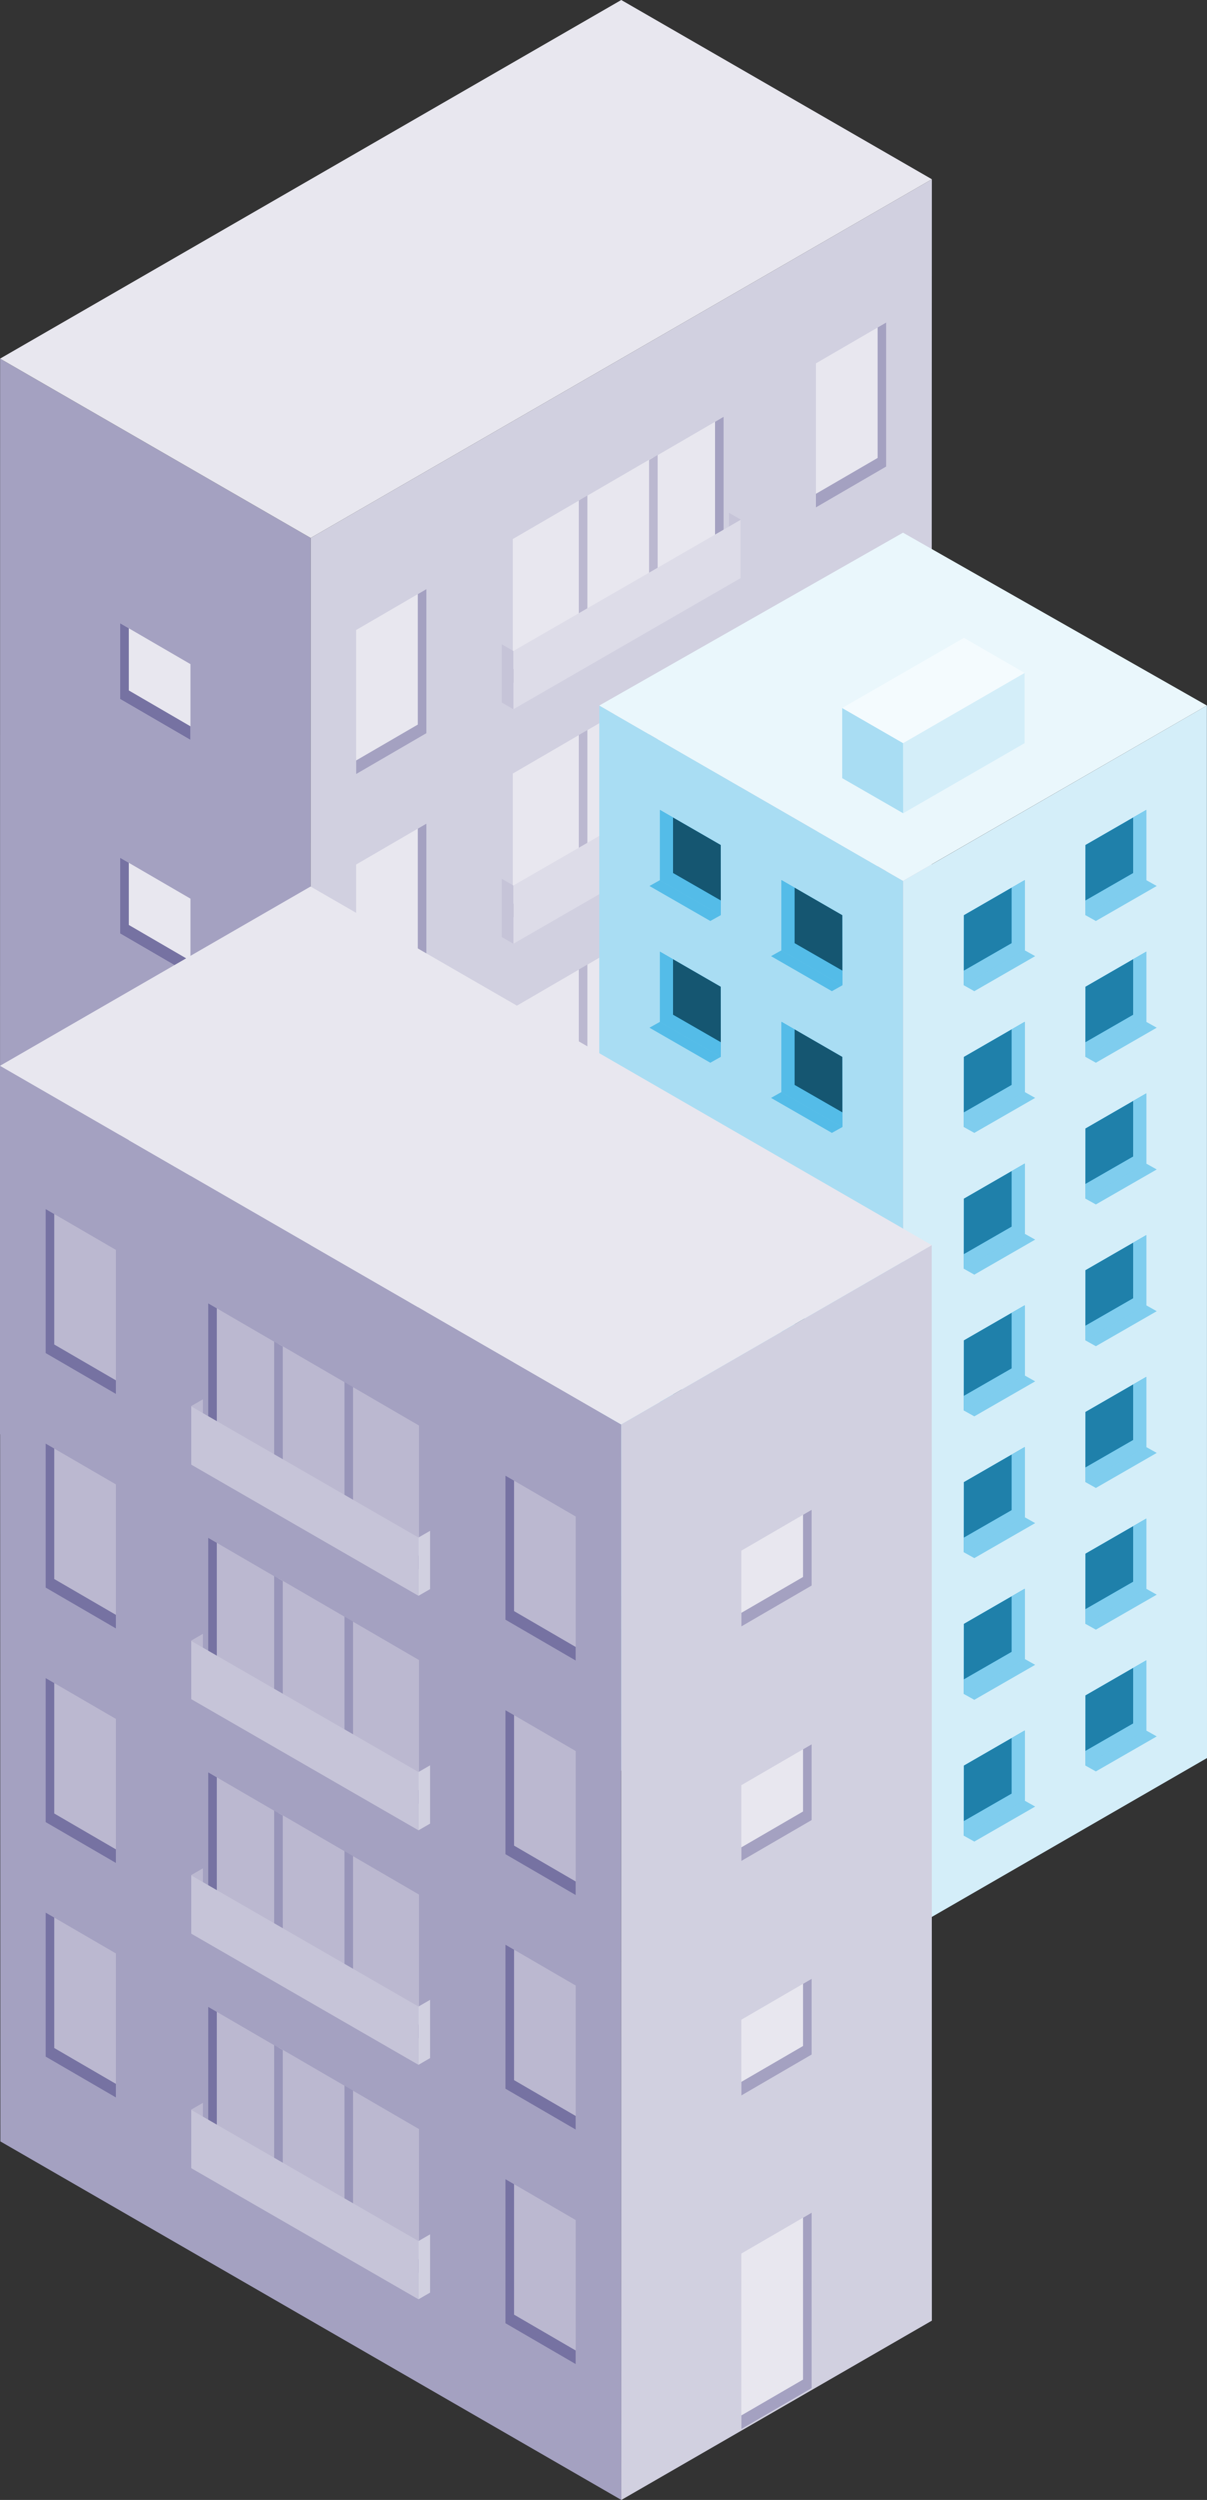 <svg xmlns="http://www.w3.org/2000/svg" viewBox="0 0 319.32 661.36"><rect x="0" y="0" width="319.32" height="661.36" fill="#333333" stroke="none"/><defs><style>.cls-1{fill:#a4a1c1;}.cls-2{fill:#d1d0e0;}.cls-3{fill:#e8e7ef;}.cls-4{fill:#bbb8d0;}.cls-5{fill:#c6c4d8;}.cls-6{fill:#dddce8;}.cls-7{fill:#7672a2;}.cls-8{fill:#d4eef9;}.cls-9{fill:#29abe2;}.cls-10{fill:#7fcdee;}.cls-11{fill:#1f80aa;}.cls-12{fill:#a9ddf3;}.cls-13{fill:#54bce8;}.cls-14{fill:#155671;}.cls-15{fill:#eaf7fc;}.cls-16{fill:#f4fbfe;}.cls-17{fill:#9895b9;}</style></defs><title>Asset 3</title><g id="Layer_2" data-name="Layer 2"><g id="Vrstva_1" data-name="Vrstva 1"><polygon class="cls-1" points="0.03 94.87 0 379.4 82.14 426.82 82.2 142.31 0.03 94.87"/><polygon class="cls-2" points="82.2 142.31 82.14 426.82 246.43 331.98 246.53 47.42 82.2 142.31"/><polygon class="cls-3" points="0.03 94.87 82.2 142.31 246.53 47.42 164.36 0 0.03 94.87"/><polygon class="cls-3" points="94.22 204.78 112.81 193.97 112.81 155.85 94.22 166.67 94.22 204.78"/><polygon class="cls-1" points="110.53 157.18 110.53 191.69 94.22 201.18 94.22 204.78 112.81 193.97 112.81 155.85 110.53 157.18"/><polygon class="cls-3" points="215.86 134.24 234.45 123.43 234.45 85.32 215.86 96.13 215.86 134.24"/><polygon class="cls-1" points="232.18 86.64 232.18 121.15 215.86 130.64 215.86 134.24 234.45 123.43 234.45 85.32 232.18 86.64"/><polygon class="cls-3" points="135.67 180.71 154.26 169.89 154.26 131.78 135.67 142.6 135.67 180.71"/><polygon class="cls-3" points="154.26 169.89 172.85 159.08 172.85 120.97 154.26 131.78 154.26 169.89"/><polygon class="cls-3" points="172.85 159.19 191.44 148.37 191.44 110.26 172.85 121.08 172.85 159.19"/><polygon class="cls-1" points="189.17 111.59 189.17 146.1 135.67 177.11 135.67 180.71 191.44 148.37 191.44 110.26 189.17 111.59"/><polygon class="cls-4" points="171.72 121.69 173.99 120.36 173.99 154.9 171.72 156.22 171.72 121.69"/><polygon class="cls-4" points="153.13 132.41 155.4 131.08 155.4 165.67 153.13 166.99 153.13 132.41"/><polygon class="cls-5" points="192.85 151.08 195.92 152.85 195.92 137.43 192.85 135.66 192.85 151.08"/><polygon class="cls-6" points="195.92 152.95 135.82 187.63 135.82 172.22 195.92 137.53 195.92 152.95"/><polygon class="cls-5" points="132.75 185.86 135.82 187.63 135.82 172.22 132.75 170.45 132.75 185.86"/><polygon class="cls-3" points="94.22 266.82 112.81 256 112.81 217.89 94.22 228.71 94.22 266.82"/><polygon class="cls-1" points="110.53 219.22 110.53 253.73 94.22 263.22 94.22 266.82 112.81 256 112.81 217.89 110.53 219.22"/><polygon class="cls-3" points="215.86 196.28 234.45 185.47 234.45 147.36 215.86 158.17 215.86 196.28"/><polygon class="cls-1" points="232.18 148.68 232.18 183.19 215.86 192.68 215.86 196.28 234.45 185.47 234.45 147.36 232.18 148.68"/><polygon class="cls-3" points="135.67 242.75 154.26 231.93 154.26 193.82 135.67 204.64 135.67 242.75"/><polygon class="cls-3" points="154.26 231.93 172.85 221.12 172.85 183.01 154.26 193.82 154.26 231.93"/><polygon class="cls-3" points="172.85 221.23 191.44 210.41 191.44 172.3 172.85 183.12 172.85 221.23"/><polygon class="cls-1" points="189.17 173.63 189.17 208.14 135.67 239.15 135.67 242.75 191.44 210.41 191.44 172.3 189.17 173.63"/><polygon class="cls-4" points="171.72 183.73 173.99 182.4 173.99 216.93 171.72 218.26 171.72 183.73"/><polygon class="cls-4" points="153.13 194.44 155.4 193.12 155.4 227.71 153.13 229.03 153.13 194.44"/><polygon class="cls-5" points="192.85 213.12 195.92 214.89 195.92 199.47 192.85 197.7 192.85 213.12"/><polygon class="cls-6" points="195.92 214.99 135.82 249.67 135.82 234.26 195.92 199.57 195.92 214.99"/><polygon class="cls-5" points="132.75 247.9 135.82 249.67 135.82 234.26 132.75 232.49 132.75 247.9"/><polygon class="cls-3" points="94.22 328.86 112.81 318.04 112.81 279.93 94.22 290.75 94.22 328.86"/><polygon class="cls-1" points="110.53 281.26 110.53 315.77 94.22 325.26 94.22 328.86 112.81 318.04 112.81 279.93 110.53 281.26"/><polygon class="cls-3" points="215.86 258.32 234.45 247.51 234.45 209.4 215.86 220.21 215.86 258.32"/><polygon class="cls-1" points="232.18 210.72 232.18 245.23 215.86 254.72 215.86 258.32 234.45 247.51 234.45 209.4 232.18 210.72"/><polygon class="cls-3" points="135.67 304.79 154.26 293.97 154.26 255.86 135.67 266.68 135.67 304.79"/><polygon class="cls-3" points="154.26 293.97 172.85 283.16 172.85 245.05 154.26 255.86 154.26 293.97"/><polygon class="cls-3" points="172.85 283.27 191.44 272.45 191.44 234.34 172.85 245.16 172.85 283.27"/><polygon class="cls-1" points="189.17 235.67 189.17 270.18 135.67 301.19 135.67 304.79 191.44 272.45 191.44 234.34 189.17 235.67"/><polygon class="cls-4" points="171.72 245.76 173.99 244.44 173.99 278.97 171.72 280.3 171.72 245.76"/><polygon class="cls-4" points="153.13 256.48 155.4 255.16 155.4 289.75 153.13 291.07 153.13 256.48"/><polygon class="cls-5" points="192.85 275.15 195.92 276.93 195.92 261.51 192.85 259.74 192.85 275.15"/><polygon class="cls-6" points="195.92 277.03 135.82 311.71 135.82 296.29 195.92 261.61 195.92 277.03"/><polygon class="cls-5" points="132.75 309.94 135.82 311.71 135.82 296.29 132.75 294.52 132.75 309.94"/><polygon class="cls-3" points="94.22 390.9 112.81 380.08 112.81 341.97 94.22 352.79 94.22 390.9"/><polygon class="cls-1" points="110.53 343.3 110.53 377.81 94.22 387.3 94.22 390.9 112.81 380.08 112.81 341.97 110.53 343.3"/><polygon class="cls-3" points="215.86 320.36 234.45 309.55 234.45 271.44 215.86 282.25 215.86 320.36"/><polygon class="cls-1" points="232.18 272.76 232.18 307.27 215.86 316.76 215.86 320.36 234.45 309.55 234.45 271.44 232.18 272.76"/><polygon class="cls-3" points="135.67 366.83 154.26 356.01 154.26 317.9 135.67 328.72 135.67 366.83"/><polygon class="cls-3" points="154.26 356.01 172.85 345.2 172.85 307.09 154.26 317.9 154.26 356.01"/><polygon class="cls-3" points="172.85 345.31 191.44 334.49 191.44 296.38 172.85 307.19 172.85 345.31"/><polygon class="cls-1" points="189.17 297.71 189.17 332.21 135.67 363.23 135.67 366.83 191.44 334.49 191.44 296.38 189.17 297.71"/><polygon class="cls-4" points="171.72 307.8 173.99 306.48 173.99 341.01 171.72 342.34 171.72 307.8"/><polygon class="cls-4" points="153.13 318.52 155.4 317.2 155.4 351.79 153.13 353.11 153.13 318.52"/><polygon class="cls-5" points="192.85 337.19 195.92 338.97 195.92 323.55 192.85 321.78 192.85 337.19"/><polygon class="cls-6" points="195.92 339.07 135.82 373.75 135.82 358.33 195.92 323.65 195.92 339.07"/><polygon class="cls-5" points="132.75 371.98 135.82 373.75 135.82 358.33 132.75 356.56 132.75 371.98"/><polygon class="cls-3" points="50.39 408.07 31.8 397.26 31.8 350.84 50.39 361.65 50.39 408.07"/><polygon class="cls-7" points="34.08 352.16 34.08 394.98 50.39 404.47 50.39 408.07 31.8 397.26 31.8 350.84 34.08 352.16"/><polygon class="cls-3" points="50.39 319.82 31.8 309.01 31.8 288.96 50.39 299.78 50.39 319.82"/><polygon class="cls-7" points="34.08 290.29 34.08 306.74 50.39 316.23 50.39 319.82 31.8 309.01 31.8 288.96 34.08 290.29"/><polygon class="cls-3" points="50.39 257.79 31.8 246.97 31.8 226.93 50.39 237.74 50.39 257.79"/><polygon class="cls-7" points="34.08 228.25 34.08 244.7 50.39 254.19 50.39 257.79 31.8 246.97 31.8 226.93 34.08 228.25"/><polygon class="cls-3" points="50.39 195.75 31.8 184.94 31.8 164.89 50.39 175.7 50.39 195.75"/><polygon class="cls-7" points="34.08 166.21 34.08 182.66 50.39 192.15 50.39 195.75 31.8 184.94 31.8 164.89 34.08 166.21"/><polygon class="cls-8" points="319.29 186.65 319.32 465.09 238.94 511.5 238.94 233.04 319.29 186.65"/><polygon class="cls-9" points="303.25 214.27 303.25 232.84 287.14 242.1 287.17 223.55 303.25 214.27"/><polygon class="cls-10" points="299.78 230.95 299.78 216.28 303.25 214.27 303.25 232.84 287.14 242.1 287.15 238.21 299.78 230.95"/><polygon class="cls-11" points="287.15 238.21 287.17 223.55 299.78 216.28 299.78 230.95 287.15 238.21"/><polygon class="cls-10" points="306.02 234.39 289.92 243.65 287.14 242.1 303.25 232.84 306.02 234.39"/><polygon class="cls-9" points="303.25 251.77 303.25 270.33 287.14 279.59 287.17 261.05 303.25 251.77"/><polygon class="cls-10" points="299.78 268.44 299.78 253.77 303.25 251.77 303.25 270.33 287.14 279.59 287.15 275.71 299.78 268.44"/><polygon class="cls-11" points="287.15 275.71 287.17 261.05 299.78 253.77 299.78 268.44 287.15 275.71"/><polygon class="cls-10" points="306.02 271.88 289.92 281.15 287.14 279.59 303.25 270.33 306.02 271.88"/><polygon class="cls-9" points="303.25 289.26 303.25 307.83 287.14 317.09 287.17 298.55 303.25 289.26"/><polygon class="cls-10" points="299.78 305.94 299.78 291.27 303.25 289.26 303.25 307.83 287.14 317.09 287.15 313.2 299.78 305.94"/><polygon class="cls-11" points="287.15 313.2 287.17 298.55 299.78 291.27 299.78 305.94 287.15 313.2"/><polygon class="cls-10" points="306.02 309.38 289.92 318.64 287.14 317.09 303.25 307.83 306.02 309.38"/><polygon class="cls-9" points="303.25 326.76 303.25 345.32 287.14 354.59 287.17 336.04 303.25 326.76"/><polygon class="cls-10" points="299.78 343.44 299.78 328.76 303.25 326.76 303.25 345.32 287.14 354.59 287.15 350.7 299.78 343.44"/><polygon class="cls-11" points="287.15 350.7 287.17 336.04 299.78 328.76 299.78 343.44 287.15 350.7"/><polygon class="cls-10" points="306.02 346.88 289.92 356.14 287.14 354.59 303.25 345.32 306.02 346.88"/><polygon class="cls-9" points="303.25 364.26 303.25 382.82 287.14 392.08 287.17 373.54 303.25 364.26"/><polygon class="cls-10" points="299.78 380.93 299.78 366.26 303.25 364.26 303.25 382.82 287.14 392.08 287.15 388.2 299.78 380.93"/><polygon class="cls-11" points="287.15 388.2 287.17 373.54 299.78 366.26 299.78 380.93 287.15 388.2"/><polygon class="cls-10" points="306.02 384.37 289.92 393.64 287.14 392.08 303.25 382.82 306.02 384.37"/><polygon class="cls-9" points="303.25 401.75 303.25 420.31 287.14 429.58 287.17 411.03 303.25 401.75"/><polygon class="cls-10" points="299.78 418.43 299.78 403.76 303.25 401.75 303.25 420.31 287.14 429.58 287.15 425.69 299.78 418.43"/><polygon class="cls-11" points="287.15 425.69 287.17 411.03 299.78 403.76 299.78 418.43 287.15 425.69"/><polygon class="cls-10" points="306.02 421.87 289.92 431.13 287.14 429.58 303.25 420.31 306.02 421.87"/><polygon class="cls-9" points="303.25 439.25 303.25 457.81 287.14 467.08 287.17 448.53 303.25 439.25"/><polygon class="cls-10" points="299.78 455.92 299.78 441.25 303.25 439.25 303.25 457.81 287.14 467.08 287.15 463.19 299.78 455.92"/><polygon class="cls-11" points="287.15 463.19 287.17 448.53 299.78 441.25 299.78 455.92 287.15 463.19"/><polygon class="cls-10" points="306.02 459.37 289.92 468.63 287.14 467.08 303.25 457.81 306.02 459.37"/><polygon class="cls-9" points="271.09 232.84 271.09 251.4 254.98 260.66 255.01 242.12 271.09 232.84"/><polygon class="cls-10" points="267.62 249.51 267.62 234.84 271.09 232.84 271.09 251.4 254.98 260.66 254.99 256.77 267.62 249.51"/><polygon class="cls-11" points="254.99 256.77 255.01 242.12 267.62 234.84 267.62 249.51 254.99 256.77"/><polygon class="cls-10" points="273.86 252.95 257.76 262.22 254.98 260.66 271.09 251.4 273.86 252.95"/><polygon class="cls-9" points="271.09 270.33 271.09 288.89 254.98 298.16 255.01 279.61 271.09 270.33"/><polygon class="cls-10" points="267.62 287.01 267.62 272.33 271.09 270.33 271.09 288.89 254.98 298.16 254.99 294.27 267.62 287.01"/><polygon class="cls-11" points="254.99 294.27 255.01 279.61 267.62 272.33 267.62 287.01 254.99 294.27"/><polygon class="cls-10" points="273.86 290.45 257.76 299.71 254.98 298.16 271.09 288.89 273.86 290.45"/><polygon class="cls-9" points="271.09 307.83 271.09 326.39 254.98 335.65 255.01 317.11 271.09 307.83"/><polygon class="cls-10" points="267.62 324.5 267.62 309.83 271.09 307.83 271.09 326.39 254.98 335.65 254.99 331.77 267.62 324.5"/><polygon class="cls-11" points="254.99 331.77 255.01 317.11 267.62 309.83 267.62 324.5 254.99 331.77"/><polygon class="cls-10" points="273.86 327.94 257.76 337.21 254.98 335.65 271.09 326.39 273.86 327.94"/><polygon class="cls-9" points="271.09 345.32 271.09 363.88 254.98 373.15 255.01 354.6 271.09 345.32"/><polygon class="cls-10" points="267.62 362 267.62 347.33 271.09 345.32 271.09 363.88 254.98 373.15 254.99 369.26 267.62 362"/><polygon class="cls-11" points="254.99 369.26 255.01 354.6 267.62 347.33 267.62 362 254.99 369.26"/><polygon class="cls-10" points="273.86 365.44 257.76 374.7 254.98 373.15 271.09 363.88 273.86 365.44"/><polygon class="cls-9" points="271.09 382.82 271.09 401.38 254.98 410.65 255.01 392.1 271.09 382.82"/><polygon class="cls-10" points="267.62 399.5 267.62 384.82 271.09 382.82 271.09 401.38 254.98 410.65 254.99 406.76 267.62 399.5"/><polygon class="cls-11" points="254.99 406.76 255.01 392.1 267.62 384.82 267.62 399.5 254.99 406.76"/><polygon class="cls-10" points="273.86 402.94 257.76 412.2 254.98 410.65 271.09 401.38 273.86 402.94"/><polygon class="cls-9" points="271.09 420.31 271.09 438.88 254.98 448.14 255.01 429.6 271.09 420.31"/><polygon class="cls-10" points="267.62 436.99 267.62 422.32 271.09 420.31 271.09 438.88 254.98 448.14 254.99 444.26 267.62 436.99"/><polygon class="cls-11" points="254.99 444.26 255.01 429.6 267.62 422.32 267.62 436.99 254.99 444.26"/><polygon class="cls-10" points="273.86 440.43 257.76 449.69 254.98 448.14 271.09 438.88 273.86 440.43"/><polygon class="cls-9" points="271.09 457.81 271.09 476.37 254.98 485.64 255.01 467.09 271.09 457.81"/><polygon class="cls-10" points="267.62 474.49 267.62 459.81 271.09 457.81 271.09 476.37 254.98 485.64 254.99 481.75 267.62 474.49"/><polygon class="cls-11" points="254.99 481.75 255.01 467.09 267.62 459.81 267.62 474.49 254.99 481.75"/><polygon class="cls-10" points="273.86 477.93 257.76 487.19 254.98 485.64 271.09 476.37 273.86 477.93"/><polygon class="cls-12" points="158.55 186.65 158.52 465.09 238.9 511.5 238.9 233.04 158.55 186.65"/><polygon class="cls-9" points="174.59 214.27 174.59 232.84 190.7 242.1 190.67 223.55 174.59 214.27"/><polygon class="cls-13" points="178.06 230.95 178.06 216.28 174.59 214.27 174.59 232.84 190.7 242.1 190.69 238.21 178.06 230.95"/><polygon class="cls-14" points="190.69 238.21 190.67 223.55 178.06 216.28 178.06 230.95 190.69 238.21"/><polygon class="cls-13" points="171.82 234.39 187.92 243.65 190.7 242.1 174.59 232.84 171.82 234.39"/><polygon class="cls-9" points="174.59 251.77 174.59 270.33 190.7 279.59 190.67 261.05 174.59 251.77"/><polygon class="cls-13" points="178.06 268.44 178.06 253.77 174.59 251.77 174.59 270.33 190.7 279.59 190.69 275.71 178.06 268.44"/><polygon class="cls-14" points="190.69 275.71 190.67 261.05 178.06 253.77 178.06 268.44 190.69 275.71"/><polygon class="cls-13" points="171.82 271.88 187.92 281.15 190.7 279.59 174.59 270.33 171.82 271.88"/><polygon class="cls-9" points="174.59 289.26 174.59 307.83 190.7 317.09 190.67 298.55 174.59 289.26"/><polygon class="cls-13" points="178.06 305.94 178.06 291.27 174.59 289.26 174.59 307.83 190.7 317.09 190.69 313.2 178.06 305.94"/><polygon class="cls-14" points="190.69 313.2 190.67 298.55 178.06 291.27 178.06 305.94 190.69 313.2"/><polygon class="cls-13" points="171.82 309.38 187.92 318.64 190.7 317.09 174.59 307.83 171.82 309.38"/><polygon class="cls-9" points="174.59 326.76 174.59 345.32 190.7 354.59 190.67 336.04 174.59 326.76"/><polygon class="cls-13" points="178.06 343.44 178.06 328.76 174.59 326.76 174.59 345.32 190.7 354.59 190.69 350.7 178.06 343.44"/><polygon class="cls-14" points="190.69 350.7 190.67 336.04 178.06 328.76 178.06 343.44 190.69 350.7"/><polygon class="cls-13" points="171.82 346.88 187.92 356.14 190.7 354.59 174.59 345.32 171.82 346.88"/><polygon class="cls-9" points="174.59 364.26 174.59 382.82 190.7 392.08 190.67 373.54 174.59 364.26"/><polygon class="cls-13" points="178.06 380.93 178.06 366.26 174.59 364.26 174.59 382.82 190.7 392.08 190.69 388.2 178.06 380.93"/><polygon class="cls-14" points="190.69 388.2 190.67 373.54 178.06 366.26 178.06 380.93 190.69 388.2"/><polygon class="cls-13" points="171.82 384.37 187.92 393.64 190.7 392.08 174.59 382.82 171.82 384.37"/><polygon class="cls-9" points="174.59 401.75 174.59 420.31 190.7 429.58 190.67 411.03 174.59 401.75"/><polygon class="cls-13" points="178.06 418.43 178.06 403.76 174.59 401.75 174.59 420.31 190.7 429.58 190.69 425.69 178.06 418.43"/><polygon class="cls-14" points="190.69 425.69 190.67 411.03 178.06 403.76 178.06 418.43 190.69 425.69"/><polygon class="cls-13" points="171.82 421.87 187.92 431.13 190.7 429.58 174.59 420.31 171.82 421.87"/><polygon class="cls-9" points="174.59 439.25 174.59 457.81 190.7 467.08 190.67 448.53 174.59 439.25"/><polygon class="cls-13" points="178.06 455.92 178.06 441.25 174.59 439.25 174.59 457.81 190.7 467.08 190.69 463.19 178.06 455.92"/><polygon class="cls-14" points="190.69 463.19 190.67 448.53 178.06 441.25 178.06 455.92 190.69 463.19"/><polygon class="cls-13" points="171.82 459.37 187.92 468.63 190.7 467.08 174.59 457.81 171.82 459.37"/><polygon class="cls-9" points="206.75 232.84 206.75 251.4 222.86 260.66 222.83 242.12 206.75 232.84"/><polygon class="cls-13" points="210.22 249.51 210.22 234.84 206.75 232.84 206.75 251.4 222.86 260.66 222.85 256.77 210.22 249.51"/><polygon class="cls-14" points="222.85 256.77 222.83 242.12 210.22 234.84 210.22 249.51 222.85 256.77"/><polygon class="cls-13" points="203.98 252.95 220.08 262.22 222.86 260.66 206.75 251.4 203.98 252.95"/><polygon class="cls-9" points="206.75 270.33 206.75 288.89 222.86 298.16 222.83 279.61 206.75 270.33"/><polygon class="cls-13" points="210.22 287.01 210.22 272.33 206.75 270.33 206.75 288.89 222.86 298.16 222.85 294.27 210.22 287.01"/><polygon class="cls-14" points="222.85 294.27 222.83 279.61 210.22 272.33 210.22 287.01 222.85 294.27"/><polygon class="cls-13" points="203.98 290.45 220.08 299.71 222.86 298.16 206.75 288.89 203.98 290.45"/><polygon class="cls-9" points="206.75 307.83 206.75 326.39 222.86 335.65 222.83 317.11 206.75 307.83"/><polygon class="cls-13" points="210.22 324.5 210.22 309.83 206.75 307.83 206.75 326.39 222.86 335.65 222.85 331.77 210.22 324.5"/><polygon class="cls-14" points="222.85 331.77 222.83 317.11 210.22 309.83 210.22 324.5 222.85 331.77"/><polygon class="cls-13" points="203.98 327.94 220.08 337.21 222.86 335.65 206.75 326.39 203.98 327.94"/><polygon class="cls-9" points="206.75 345.32 206.75 363.88 222.86 373.15 222.83 354.6 206.75 345.32"/><polygon class="cls-13" points="210.22 362 210.22 347.33 206.75 345.32 206.75 363.88 222.86 373.15 222.85 369.26 210.22 362"/><polygon class="cls-14" points="222.85 369.26 222.83 354.6 210.22 347.33 210.22 362 222.85 369.26"/><polygon class="cls-13" points="203.98 365.44 220.08 374.7 222.86 373.15 206.75 363.88 203.98 365.44"/><polygon class="cls-9" points="206.75 382.82 206.75 401.38 222.86 410.65 222.83 392.1 206.75 382.82"/><polygon class="cls-13" points="210.22 399.5 210.22 384.82 206.75 382.82 206.75 401.38 222.86 410.65 222.85 406.76 210.22 399.5"/><polygon class="cls-14" points="222.85 406.76 222.83 392.1 210.22 384.82 210.22 399.5 222.85 406.76"/><polygon class="cls-13" points="203.98 402.94 220.08 412.2 222.86 410.65 206.75 401.38 203.98 402.94"/><polygon class="cls-9" points="206.75 420.31 206.75 438.88 222.86 448.14 222.83 429.6 206.75 420.31"/><polygon class="cls-13" points="210.22 436.99 210.22 422.32 206.75 420.31 206.75 438.88 222.86 448.14 222.85 444.26 210.22 436.99"/><polygon class="cls-14" points="222.85 444.26 222.83 429.6 210.22 422.32 210.22 436.99 222.85 444.26"/><polygon class="cls-13" points="203.98 440.43 220.08 449.69 222.86 448.14 206.75 438.88 203.98 440.43"/><polygon class="cls-9" points="206.75 457.81 206.75 476.37 222.86 485.64 222.83 467.09 206.75 457.81"/><polygon class="cls-13" points="210.22 474.49 210.22 459.81 206.75 457.81 206.75 476.37 222.86 485.64 222.85 481.75 210.22 474.49"/><polygon class="cls-14" points="222.85 481.75 222.83 467.09 210.22 459.81 210.22 474.49 222.85 481.75"/><polygon class="cls-13" points="203.98 477.93 220.08 487.19 222.86 485.64 206.75 476.37 203.98 477.93"/><polygon class="cls-15" points="319.29 186.65 238.9 233.04 158.55 186.65 238.9 140.92 319.29 186.65"/><polygon class="cls-8" points="271.07 196.6 238.94 215.15 238.92 196.59 271.06 178.02 271.07 196.6"/><polygon class="cls-12" points="238.94 215.15 238.92 196.59 222.81 187.3 222.81 205.86 238.94 215.15"/><polygon class="cls-16" points="271.06 178.02 238.92 196.59 222.81 187.3 255.02 168.74 271.06 178.02"/><polygon class="cls-2" points="246.49 329.4 246.53 613.93 164.38 661.36 164.33 376.84 246.49 329.4"/><polygon class="cls-1" points="164.33 376.84 164.38 661.36 0.1 566.51 0 281.96 164.33 376.84"/><polygon class="cls-3" points="246.49 329.4 164.33 376.84 0 281.96 82.16 234.53 246.49 329.4"/><polygon class="cls-4" points="152.31 439.31 133.72 428.5 133.72 390.39 152.31 401.2 152.31 439.31"/><polygon class="cls-7" points="136 391.71 136 426.22 152.31 435.71 152.31 439.31 133.72 428.5 133.72 390.39 136 391.71"/><polygon class="cls-4" points="30.66 368.77 12.07 357.96 12.07 319.85 30.66 330.66 30.66 368.77"/><polygon class="cls-7" points="14.35 321.18 14.35 355.69 30.66 365.17 30.66 368.77 12.07 357.96 12.07 319.85 14.35 321.18"/><polygon class="cls-4" points="110.85 415.24 92.27 404.43 92.27 366.32 110.85 377.13 110.85 415.24"/><polygon class="cls-4" points="92.27 404.43 73.67 393.62 73.67 355.5 92.27 366.32 92.27 404.43"/><polygon class="cls-4" points="73.67 393.72 55.08 382.91 55.08 344.8 73.67 355.61 73.67 393.72"/><polygon class="cls-7" points="57.36 346.12 57.36 380.63 110.85 411.64 110.85 415.24 55.08 382.91 55.08 344.8 57.36 346.12"/><polygon class="cls-17" points="74.81 356.22 72.53 354.9 72.53 389.43 74.81 390.76 74.81 356.22"/><polygon class="cls-17" points="93.4 366.94 91.13 365.61 91.13 400.2 93.4 401.52 93.4 366.94"/><polygon class="cls-4" points="53.68 385.61 50.61 387.38 50.61 371.96 53.68 370.19 53.68 385.61"/><polygon class="cls-5" points="50.61 387.48 110.71 422.17 110.71 406.75 50.61 372.07 50.61 387.48"/><polygon class="cls-2" points="113.78 420.4 110.71 422.17 110.71 406.75 113.78 404.98 113.78 420.4"/><polygon class="cls-4" points="152.31 501.35 133.72 490.54 133.72 452.43 152.31 463.24 152.31 501.35"/><polygon class="cls-7" points="136 453.75 136 488.26 152.31 497.75 152.31 501.35 133.72 490.54 133.72 452.43 136 453.75"/><polygon class="cls-4" points="30.66 430.81 12.07 420 12.07 381.89 30.66 392.7 30.66 430.81"/><polygon class="cls-7" points="14.35 383.21 14.35 417.73 30.66 427.21 30.66 430.81 12.07 420 12.07 381.89 14.35 383.21"/><polygon class="cls-4" points="110.85 477.28 92.27 466.47 92.27 428.36 110.85 439.17 110.85 477.28"/><polygon class="cls-4" points="92.27 466.47 73.67 455.65 73.67 417.54 92.27 428.36 92.27 466.47"/><polygon class="cls-4" points="73.67 455.76 55.08 444.95 55.08 406.83 73.67 417.65 73.67 455.76"/><polygon class="cls-7" points="57.36 408.16 57.36 442.67 110.85 473.68 110.85 477.28 55.08 444.95 55.08 406.83 57.36 408.16"/><polygon class="cls-17" points="74.81 418.26 72.53 416.94 72.53 451.47 74.81 452.8 74.81 418.26"/><polygon class="cls-17" points="93.4 428.98 91.13 427.65 91.13 462.24 93.4 463.56 93.4 428.98"/><polygon class="cls-4" points="53.68 447.65 50.61 449.42 50.61 434 53.68 432.23 53.68 447.65"/><polygon class="cls-5" points="50.61 449.52 110.71 484.21 110.71 468.79 50.61 434.11 50.61 449.52"/><polygon class="cls-2" points="113.78 482.44 110.71 484.21 110.71 468.79 113.78 467.02 113.78 482.44"/><polygon class="cls-4" points="152.31 563.39 133.72 552.58 133.72 514.47 152.31 525.28 152.31 563.39"/><polygon class="cls-7" points="136 515.79 136 550.3 152.31 559.79 152.31 563.39 133.72 552.58 133.72 514.47 136 515.79"/><polygon class="cls-4" points="30.66 492.85 12.07 482.04 12.07 443.93 30.66 454.74 30.66 492.85"/><polygon class="cls-7" points="14.35 445.25 14.35 479.76 30.66 489.25 30.66 492.85 12.07 482.04 12.07 443.93 14.35 445.25"/><polygon class="cls-4" points="110.85 539.32 92.27 528.51 92.27 490.4 110.85 501.21 110.85 539.32"/><polygon class="cls-4" points="92.27 528.51 73.67 517.69 73.67 479.58 92.27 490.4 92.27 528.51"/><polygon class="cls-4" points="73.67 517.8 55.08 506.99 55.08 468.87 73.67 479.69 73.67 517.8"/><polygon class="cls-7" points="57.36 470.2 57.36 504.71 110.85 535.72 110.85 539.32 55.08 506.99 55.08 468.87 57.36 470.2"/><polygon class="cls-17" points="74.81 480.3 72.53 478.98 72.53 513.51 74.81 514.84 74.81 480.3"/><polygon class="cls-17" points="93.4 491.02 91.13 489.69 91.13 524.28 93.4 525.6 93.4 491.02"/><polygon class="cls-4" points="53.68 509.69 50.61 511.46 50.61 496.04 53.68 494.27 53.68 509.69"/><polygon class="cls-5" points="50.61 511.56 110.71 546.25 110.71 530.83 50.61 496.14 50.61 511.56"/><polygon class="cls-2" points="113.78 544.47 110.71 546.25 110.71 530.83 113.78 529.06 113.78 544.47"/><polygon class="cls-4" points="152.31 625.43 133.72 614.62 133.72 576.5 152.31 587.32 152.31 625.43"/><polygon class="cls-7" points="136 577.83 136 612.34 152.31 621.83 152.31 625.43 133.72 614.62 133.72 576.5 136 577.83"/><polygon class="cls-4" points="30.66 554.89 12.07 544.08 12.07 505.97 30.66 516.78 30.66 554.89"/><polygon class="cls-7" points="14.35 507.29 14.35 541.8 30.66 551.29 30.66 554.89 12.07 544.08 12.07 505.97 14.35 507.29"/><polygon class="cls-4" points="110.85 601.36 92.27 590.55 92.27 552.44 110.85 563.25 110.85 601.36"/><polygon class="cls-4" points="92.27 590.55 73.67 579.73 73.67 541.62 92.27 552.44 92.27 590.55"/><polygon class="cls-4" points="73.67 579.84 55.08 569.02 55.08 530.91 73.67 541.73 73.67 579.84"/><polygon class="cls-7" points="57.36 532.24 57.36 566.75 110.85 597.76 110.85 601.36 55.08 569.02 55.08 530.91 57.36 532.24"/><polygon class="cls-17" points="74.81 542.34 72.53 541.01 72.53 575.55 74.81 576.88 74.81 542.34"/><polygon class="cls-17" points="93.4 553.06 91.13 551.73 91.13 586.32 93.4 587.64 93.4 553.06"/><polygon class="cls-4" points="53.68 571.73 50.61 573.5 50.61 558.08 53.68 556.31 53.68 571.73"/><polygon class="cls-5" points="50.61 573.6 110.71 608.28 110.71 592.87 50.61 558.18 50.61 573.6"/><polygon class="cls-2" points="113.78 606.51 110.71 608.28 110.71 592.87 113.78 591.1 113.78 606.51"/><polygon class="cls-3" points="196.13 642.61 214.72 631.79 214.72 585.37 196.13 596.18 196.13 642.61"/><polygon class="cls-1" points="212.45 586.7 212.45 629.52 196.13 639 196.13 642.61 214.72 631.79 214.72 585.37 212.45 586.7"/><polygon class="cls-3" points="196.13 554.36 214.72 543.54 214.72 523.5 196.13 534.31 196.13 554.36"/><polygon class="cls-1" points="212.45 524.82 212.45 541.27 196.13 550.76 196.13 554.36 214.72 543.54 214.72 523.5 212.45 524.82"/><polygon class="cls-3" points="196.13 492.32 214.72 481.51 214.72 461.46 196.13 472.27 196.13 492.32"/><polygon class="cls-1" points="212.45 462.78 212.45 479.23 196.13 488.72 196.13 492.32 214.72 481.51 214.72 461.46 212.45 462.78"/><polygon class="cls-3" points="196.13 430.28 214.72 419.47 214.72 399.42 196.13 410.23 196.13 430.28"/><polygon class="cls-1" points="212.45 400.74 212.45 417.19 196.13 426.68 196.13 430.28 214.72 419.47 214.72 399.42 212.45 400.74"/></g></g></svg>